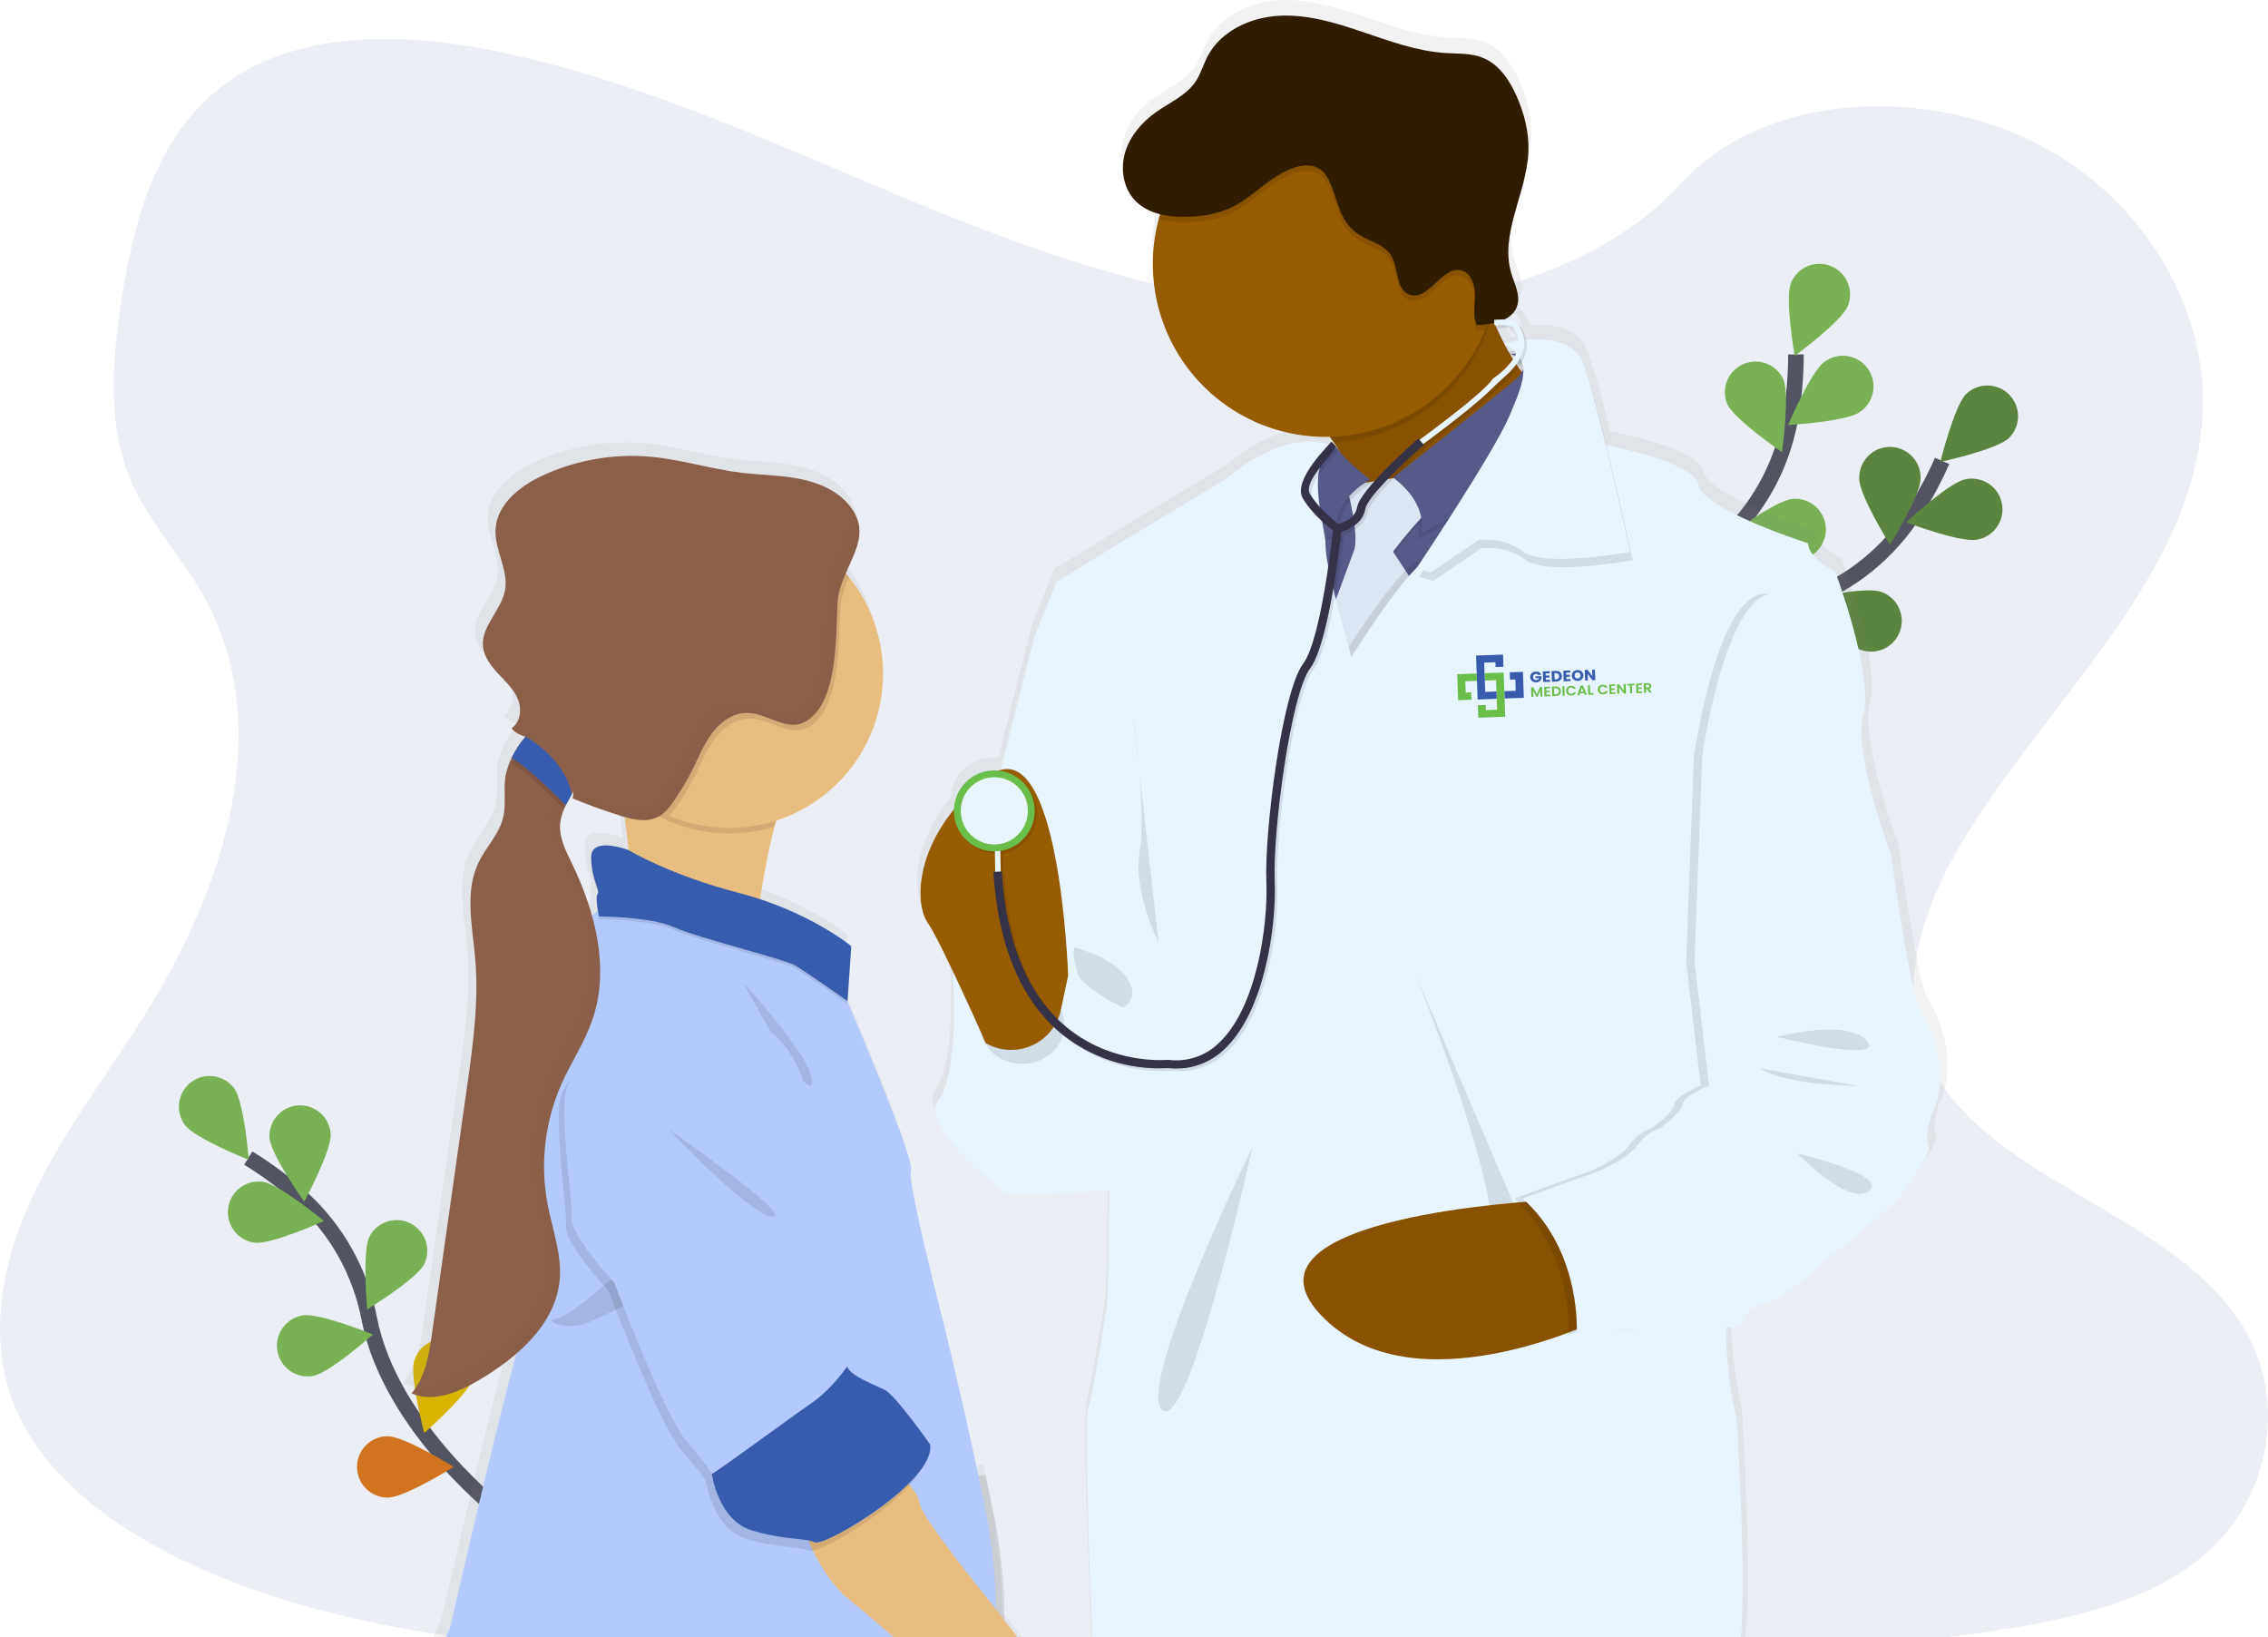 <svg width="291" height="210" viewBox="0 0 291 210" fill="none" xmlns="http://www.w3.org/2000/svg">
<g clip-path="url(#clip0_1424_1864)">
<path opacity="0.1" d="M169.077 39.457C150.421 38.761 132.639 32.299 115.685 25.229C98.731 18.16 81.926 10.326 63.708 6.58C51.994 4.168 38.598 3.828 29.161 10.567C20.079 17.05 17.145 28.242 15.567 38.626C14.38 46.44 13.691 54.663 16.936 61.979C19.194 67.056 23.203 71.326 25.976 76.19C35.621 93.115 28.802 113.987 18.348 130.526C13.445 138.288 7.757 145.674 3.974 153.928C0.191 162.182 -1.562 171.637 1.75 180.055C5.032 188.392 12.85 194.666 21.322 199.073C38.528 208.017 58.802 210.575 78.572 212.042C122.335 215.253 166.333 213.861 210.212 212.47C226.45 211.952 242.762 211.432 258.735 208.732C267.606 207.235 276.767 204.86 283.208 199.127C291.382 191.848 293.41 179.526 287.931 170.398C278.741 155.092 253.334 151.289 246.909 134.861C243.375 125.82 247.006 115.746 252.144 107.36C263.164 89.371 281.64 73.588 282.613 53.024C283.283 38.899 274.401 24.758 260.667 18.073C246.274 11.062 226.314 11.947 215.696 23.536C204.762 35.475 185.546 40.069 169.077 39.457Z" fill="#3B548E"/>
<path d="M64.904 194.537C64.904 194.537 50.169 183.381 47.385 169.19C46.256 163.23 43.228 157.796 38.755 153.705C36.615 151.781 34.304 150.057 31.851 148.554" stroke="#535461" stroke-width="2" stroke-miterlimit="10"/>
<path d="M30.048 139.614C31.339 141.363 31.923 148.776 31.923 148.776C31.923 148.776 25.019 146.053 23.725 144.306C23.103 143.467 22.84 142.414 22.994 141.38C23.148 140.347 23.705 139.416 24.543 138.794C25.382 138.172 26.433 137.908 27.465 138.062C28.497 138.216 29.426 138.774 30.048 139.614Z" fill="#79B154"/>
<path d="M42.431 145.431C42.565 147.601 39.036 154.143 39.036 154.143C39.036 154.143 34.715 148.095 34.578 145.924C34.526 144.89 34.883 143.876 35.573 143.103C36.262 142.33 37.227 141.86 38.26 141.795C39.292 141.73 40.309 142.076 41.089 142.756C41.87 143.436 42.351 144.397 42.428 145.431H42.431Z" fill="#79B154"/>
<path d="M54.434 162.152C53.459 164.094 47.112 167.958 47.112 167.958C47.112 167.958 46.434 160.553 47.41 158.61C47.89 157.697 48.709 157.008 49.69 156.693C50.672 156.379 51.738 156.462 52.659 156.926C53.579 157.391 54.281 158.198 54.613 159.176C54.946 160.153 54.881 161.222 54.434 162.152Z" fill="#79B154"/>
<path d="M60.675 176.845C60.039 178.924 54.437 183.805 54.437 183.805C54.437 183.805 52.516 176.622 53.151 174.54C53.456 173.541 54.145 172.704 55.067 172.214C55.988 171.723 57.066 171.62 58.063 171.925C59.061 172.231 59.897 172.921 60.386 173.843C60.876 174.766 60.98 175.846 60.675 176.845Z" fill="#D7B400"/>
<path d="M32.649 159.402C34.792 159.691 41.568 156.627 41.568 156.627C41.568 156.627 35.85 151.884 33.696 151.594C32.663 151.455 31.616 151.733 30.787 152.366C29.957 153 29.413 153.938 29.274 154.973C29.135 156.009 29.413 157.057 30.046 157.887C30.679 158.718 31.615 159.263 32.649 159.402Z" fill="#79B154"/>
<path d="M40.164 176.496C42.308 176.128 47.846 171.178 47.846 171.178C47.846 171.178 40.971 168.366 38.83 168.734C38.318 168.818 37.827 169.003 37.386 169.278C36.945 169.553 36.563 169.913 36.262 170.336C35.961 170.76 35.746 171.239 35.631 171.747C35.516 172.254 35.502 172.779 35.591 173.291C35.679 173.804 35.868 174.294 36.147 174.733C36.425 175.172 36.788 175.551 37.213 175.849C37.639 176.147 38.12 176.358 38.627 176.469C39.134 176.58 39.659 176.589 40.17 176.496H40.164Z" fill="#79B154"/>
<path d="M49.742 192.109C51.915 192.109 58.212 188.167 58.212 188.167C58.212 188.167 51.913 184.231 49.74 184.231C48.697 184.231 47.696 184.646 46.959 185.385C46.221 186.124 45.807 187.125 45.807 188.17C45.807 189.215 46.221 190.217 46.959 190.955C47.696 191.694 48.697 192.109 49.74 192.109H49.742Z" fill="#D0741F"/>
<path d="M208.057 98.044C208.057 98.044 217.139 81.932 230.83 77.29C236.579 75.378 241.554 71.651 245.009 66.668C246.629 64.285 248.027 61.759 249.186 59.12" stroke="#535461" stroke-width="2" stroke-miterlimit="10"/>
<path d="M257.78 56.169C256.221 57.682 248.963 59.249 248.963 59.249C248.963 59.249 250.745 52.031 252.304 50.515C253.057 49.809 254.056 49.428 255.087 49.453C256.117 49.478 257.097 49.907 257.815 50.648C258.533 51.389 258.932 52.383 258.925 53.415C258.919 54.448 258.507 55.437 257.78 56.169Z" fill="#79B154"/>
<path d="M253.675 69.216C251.532 69.64 244.601 67.006 244.601 67.006C244.601 67.006 250.013 61.908 252.143 61.492C252.654 61.378 253.183 61.368 253.698 61.462C254.214 61.556 254.705 61.752 255.144 62.038C255.583 62.325 255.96 62.697 256.253 63.131C256.547 63.566 256.75 64.055 256.852 64.57C256.955 65.084 256.953 65.614 256.848 66.128C256.743 66.642 256.536 67.129 256.24 67.562C255.944 67.995 255.565 68.365 255.124 68.649C254.684 68.933 254.191 69.126 253.675 69.216Z" fill="#79B154"/>
<path d="M238.736 83.351C236.684 82.64 232.02 76.855 232.02 76.855C232.02 76.855 239.253 75.197 241.311 75.908C241.806 76.073 242.262 76.333 242.655 76.676C243.048 77.018 243.369 77.436 243.6 77.903C243.83 78.371 243.966 78.88 243.998 79.401C244.031 79.921 243.96 80.443 243.789 80.936C243.619 81.429 243.352 81.883 243.005 82.272C242.658 82.661 242.237 82.977 241.767 83.201C241.297 83.426 240.787 83.555 240.267 83.581C239.746 83.606 239.226 83.528 238.736 83.351Z" fill="#79B154"/>
<path d="M225.007 91.497C222.864 91.143 217.302 86.219 217.302 86.219C217.302 86.219 224.158 83.359 226.299 83.713C227.329 83.883 228.25 84.456 228.859 85.305C229.467 86.155 229.714 87.212 229.545 88.244C229.375 89.276 228.803 90.198 227.955 90.808C227.106 91.417 226.051 91.664 225.021 91.495L225.007 91.497Z" fill="#6C63FF"/>
<path d="M238.549 61.363C238.546 63.539 242.487 69.852 242.487 69.852C242.487 69.852 246.423 63.547 246.423 61.374C246.437 60.848 246.345 60.325 246.154 59.835C245.962 59.346 245.675 58.899 245.309 58.522C244.942 58.146 244.504 57.846 244.02 57.642C243.536 57.438 243.016 57.332 242.491 57.332C241.966 57.332 241.446 57.438 240.963 57.642C240.479 57.846 240.041 58.146 239.674 58.522C239.308 58.899 239.02 59.346 238.829 59.835C238.637 60.325 238.546 60.848 238.56 61.374L238.549 61.363Z" fill="#79B154"/>
<path d="M222.626 71.092C223.274 73.169 228.912 78.012 228.912 78.012C228.912 78.012 230.787 70.816 230.133 68.739C229.794 67.777 229.096 66.984 228.185 66.527C227.274 66.071 226.221 65.986 225.249 66.291C224.276 66.596 223.46 67.267 222.972 68.162C222.484 69.058 222.362 70.108 222.631 71.092H222.626Z" fill="#6C63FF"/>
<path d="M208.461 82.675C208.75 84.822 213.487 90.555 213.487 90.555C213.487 90.555 216.544 83.781 216.255 81.626C216.197 81.104 216.036 80.599 215.781 80.14C215.526 79.681 215.181 79.278 214.768 78.955C214.355 78.631 213.882 78.394 213.376 78.256C212.87 78.118 212.341 78.084 211.821 78.153C211.302 78.223 210.801 78.397 210.349 78.663C209.897 78.93 209.503 79.284 209.19 79.705C208.877 80.127 208.651 80.606 208.526 81.117C208.401 81.626 208.379 82.156 208.461 82.675Z" fill="#6C63FF"/>
<path opacity="0.25" d="M257.78 56.169C256.221 57.682 248.963 59.249 248.963 59.249C248.963 59.249 250.745 52.031 252.304 50.515C253.057 49.809 254.056 49.428 255.087 49.453C256.117 49.478 257.097 49.907 257.815 50.648C258.533 51.389 258.932 52.383 258.925 53.415C258.919 54.448 258.507 55.437 257.78 56.169Z" fill="black"/>
<path opacity="0.25" d="M253.676 69.216C251.533 69.64 244.602 67.006 244.602 67.006C244.602 67.006 250.014 61.908 252.144 61.492C252.655 61.378 253.184 61.368 253.699 61.462C254.215 61.556 254.706 61.752 255.145 62.038C255.584 62.325 255.961 62.697 256.254 63.131C256.548 63.566 256.751 64.055 256.853 64.57C256.956 65.084 256.954 65.614 256.849 66.128C256.744 66.642 256.537 67.129 256.241 67.562C255.945 67.995 255.566 68.365 255.125 68.649C254.685 68.933 254.192 69.126 253.676 69.216Z" fill="black"/>
<path opacity="0.25" d="M238.736 83.351C236.684 82.64 232.02 76.855 232.02 76.855C232.02 76.855 239.253 75.197 241.311 75.908C241.806 76.073 242.262 76.333 242.655 76.676C243.048 77.018 243.369 77.436 243.6 77.903C243.83 78.371 243.966 78.88 243.998 79.401C244.031 79.921 243.96 80.443 243.789 80.936C243.619 81.429 243.352 81.883 243.005 82.272C242.658 82.661 242.237 82.977 241.767 83.201C241.297 83.426 240.787 83.555 240.267 83.581C239.746 83.606 239.226 83.528 238.736 83.351Z" fill="black"/>
<path opacity="0.25" d="M225.007 91.497C222.864 91.143 217.302 86.219 217.302 86.219C217.302 86.219 224.158 83.359 226.299 83.713C227.329 83.883 228.25 84.456 228.859 85.305C229.467 86.155 229.714 87.212 229.545 88.244C229.375 89.276 228.803 90.198 227.955 90.808C227.106 91.417 226.051 91.664 225.021 91.495L225.007 91.497Z" fill="black"/>
<path opacity="0.25" d="M238.549 61.363C238.546 63.539 242.487 69.852 242.487 69.852C242.487 69.852 246.423 63.547 246.423 61.374C246.437 60.848 246.345 60.325 246.154 59.835C245.962 59.346 245.675 58.899 245.309 58.522C244.942 58.146 244.504 57.846 244.02 57.642C243.536 57.438 243.016 57.332 242.491 57.332C241.966 57.332 241.446 57.438 240.963 57.642C240.479 57.846 240.041 58.146 239.674 58.522C239.308 58.899 239.02 59.346 238.829 59.835C238.637 60.325 238.546 60.848 238.56 61.374L238.549 61.363Z" fill="black"/>
<path opacity="0.25" d="M222.626 71.092C223.274 73.169 228.912 78.012 228.912 78.012C228.912 78.012 230.787 70.816 230.133 68.739C229.794 67.777 229.096 66.984 228.185 66.527C227.274 66.071 226.221 65.986 225.249 66.291C224.276 66.596 223.46 67.267 222.972 68.162C222.484 69.058 222.362 70.108 222.631 71.092H222.626Z" fill="black"/>
<path opacity="0.25" d="M208.461 82.675C208.75 84.822 213.487 90.555 213.487 90.555C213.487 90.555 216.544 83.781 216.255 81.626C216.197 81.104 216.036 80.599 215.781 80.14C215.526 79.681 215.181 79.278 214.768 78.955C214.355 78.631 213.882 78.394 213.376 78.256C212.87 78.118 212.341 78.084 211.821 78.153C211.302 78.223 210.801 78.397 210.349 78.663C209.897 78.93 209.503 79.284 209.19 79.705C208.877 80.127 208.651 80.606 208.526 81.117C208.401 81.626 208.379 82.156 208.461 82.675Z" fill="black"/>
<path d="M208.579 97.725C208.579 97.725 210.363 79.308 220.989 69.514C225.471 65.433 228.511 60.007 229.654 54.049C230.174 51.217 230.433 48.343 230.428 45.463" stroke="#535461" stroke-width="2" stroke-miterlimit="10"/>
<path d="M237.088 39.249C236.284 41.266 230.272 45.645 230.272 45.645C230.272 45.645 228.981 38.323 229.792 36.305C230.183 35.337 230.942 34.563 231.903 34.154C232.863 33.746 233.946 33.737 234.914 34.128C235.881 34.519 236.654 35.28 237.062 36.241C237.469 37.203 237.479 38.288 237.088 39.257V39.249Z" fill="#79B154"/>
<path d="M238.618 52.858C236.842 54.108 229.429 54.518 229.429 54.518C229.429 54.518 232.317 47.666 234.093 46.415C234.515 46.1 234.995 45.872 235.506 45.745C236.016 45.619 236.547 45.596 237.067 45.679C237.587 45.761 238.084 45.948 238.531 46.227C238.977 46.505 239.364 46.871 239.666 47.302C239.969 47.733 240.183 48.22 240.294 48.735C240.405 49.25 240.412 49.782 240.315 50.3C240.217 50.818 240.016 51.311 239.725 51.75C239.434 52.188 239.057 52.564 238.618 52.855V52.858Z" fill="#79B154"/>
<path d="M230.671 71.849C228.506 72.031 221.899 68.629 221.899 68.629C221.899 68.629 227.847 64.175 230.012 63.992C231.052 63.905 232.083 64.235 232.88 64.909C233.677 65.583 234.174 66.547 234.261 67.588C234.349 68.629 234.02 69.662 233.346 70.46C232.673 71.258 231.711 71.756 230.671 71.843V71.849Z" fill="#79B154"/>
<path d="M221.425 84.859C219.322 85.396 212.238 83.177 212.238 83.177C212.238 83.177 217.348 77.781 219.451 77.234C220.461 76.972 221.533 77.122 222.432 77.651C223.331 78.181 223.983 79.046 224.245 80.058C224.507 81.069 224.357 82.143 223.828 83.043C223.3 83.944 222.435 84.597 221.425 84.859Z" fill="#6C63FF"/>
<path d="M221.613 51.816C222.492 53.805 228.638 57.988 228.638 57.988C228.638 57.988 229.683 50.625 228.804 48.637C228.366 47.707 227.582 46.985 226.62 46.626C225.658 46.267 224.594 46.299 223.655 46.715C222.716 47.131 221.976 47.898 221.595 48.853C221.213 49.808 221.22 50.874 221.613 51.825V51.816Z" fill="#79B154"/>
<path d="M210.993 67.169C212.426 68.803 219.537 70.945 219.537 70.945C219.537 70.945 218.337 63.606 216.903 61.972C216.565 61.575 216.151 61.249 215.686 61.014C215.221 60.779 214.714 60.638 214.194 60.601C213.674 60.563 213.152 60.63 212.658 60.796C212.164 60.962 211.708 61.225 211.317 61.569C210.925 61.914 210.606 62.333 210.377 62.802C210.148 63.271 210.015 63.781 209.985 64.302C209.955 64.823 210.029 65.344 210.202 65.837C210.375 66.329 210.643 66.782 210.993 67.169Z" fill="#6C63FF"/>
<path d="M202.716 83.515C203.852 85.366 210.499 88.68 210.499 88.68C210.499 88.68 210.555 81.245 209.428 79.391C208.866 78.535 207.994 77.931 206.995 77.709C205.997 77.486 204.951 77.662 204.08 78.198C203.209 78.734 202.581 79.59 202.328 80.582C202.076 81.575 202.22 82.627 202.729 83.515H202.716Z" fill="#6C63FF"/>
<path d="M194.914 25.6C195.359 23.966 195.895 22.324 196.27 20.668C195.82 22.324 195.281 23.971 194.914 25.6Z" fill="url(#paint0_linear_1424_1864)"/>
<path d="M192.921 41.339C192.883 41.275 192.856 41.21 192.827 41.151C192.827 41.124 192.8 41.103 192.789 41.076C192.731 41.103 192.671 41.128 192.61 41.148C192.492 41.194 192.371 41.237 192.248 41.272C192.125 41.307 192.074 41.325 191.98 41.347C191.903 41.374 191.823 41.394 191.742 41.409L191.763 41.457C191.862 41.435 191.959 41.417 192.058 41.39L192.085 41.723C192.197 41.723 192.302 41.706 192.404 41.706C192.452 41.704 192.5 41.704 192.548 41.706C192.757 41.706 192.939 41.706 193.084 41.706C193.028 41.586 192.969 41.46 192.921 41.339ZM247.309 128.039C246.05 126.34 243.537 108.111 243.537 108.111C243.537 108.111 238.594 95.149 239.941 89.976C241.289 84.803 236.26 71.567 236.26 71.567C236.26 71.567 232.938 70.121 232.758 67.974C232.758 67.974 219.193 63.681 218.558 60.462C218.044 57.821 209.631 55.927 206.609 55.329C205.687 51.605 204.76 48.13 204.077 46.233C203.892 45.643 203.718 45.133 203.557 44.73C202.403 41.779 198.834 41.511 196.246 41.747C196.134 41.244 195.925 40.767 195.632 40.343C195.589 40.198 195.505 40.068 195.388 39.971C195.333 39.923 195.274 39.88 195.211 39.842C195.165 39.755 195.103 39.677 195.029 39.611C194.956 39.545 194.875 39.487 194.788 39.439C194.726 39.406 194.661 39.376 194.595 39.351C194.44 39.291 194.279 39.247 194.116 39.219C193.925 39.18 193.731 39.155 193.537 39.144C194.01 38.937 194.431 38.628 194.772 38.24C195.004 37.967 195.176 37.649 195.278 37.306C195.363 37.021 195.401 36.724 195.391 36.426C195.321 36.549 195.241 36.665 195.15 36.772C195.262 35.584 194.635 34.376 194.276 33.193C193.841 31.652 193.761 30.033 194.041 28.457C194.4 26.08 195.289 23.676 195.892 21.256C195.894 21.242 195.894 21.229 195.892 21.215C196.208 20.014 196.404 18.783 196.476 17.542C196.581 15.039 195.94 12.541 194.911 10.26C193.998 8.24 192.65 6.252 190.587 5.431C189.055 4.811 187.337 4.91 185.687 4.808C181.984 4.577 178.453 3.273 174.932 2.087C171.412 0.902 167.789 -0.177 164.084 0.03C160.379 0.236 156.566 2.026 154.876 5.31C154.34 6.335 154.032 7.475 153.391 8.438C152.191 10.255 150.042 11.165 148.25 12.418C146.457 13.671 144.879 15.449 144.231 17.572C143.877 18.715 143.827 19.931 144.086 21.1C144.145 21.364 144.22 21.624 144.311 21.878C144.566 22.587 144.962 23.236 145.477 23.786C145.865 24.192 146.311 24.538 146.8 24.814C147.415 25.155 148.073 25.411 148.756 25.576C148.732 25.656 148.708 25.742 148.681 25.825C148.638 25.962 148.601 26.093 148.561 26.241C148.472 26.571 148.389 26.906 148.319 27.244C148.317 27.268 148.317 27.293 148.319 27.317C147.99 28.843 147.825 30.4 147.826 31.961C147.826 32.7 147.864 33.438 147.939 34.172C149.011 45.06 157.986 53.649 169.076 54.207C169.456 54.226 169.839 54.237 170.228 54.237C170.404 54.237 170.579 54.237 170.763 54.237C170.938 54.467 171.109 54.703 171.272 54.934C171.436 55.165 171.586 55.401 171.728 55.632L171.339 55.229L170.951 54.873C170.846 55.017 170.728 55.153 170.6 55.278C170.347 55.188 170.088 55.115 169.826 55.058C168.714 54.811 167.021 54.72 164.791 55.393C162.742 56.008 160.237 57.271 157.306 59.673L143.023 68.259L135.296 72.965L132.512 79.78C132.512 79.78 130.419 87.878 128.091 97.156C128 97.183 127.912 97.21 127.823 97.242C127.635 97.22 127.445 97.21 127.255 97.21C125.904 97.206 124.605 97.728 123.63 98.664C122.655 99.6 122.079 100.878 122.025 102.23C117.396 107.864 117.133 113.499 118.221 116.085C118.319 116.328 118.443 116.559 118.591 116.775C119.303 117.805 120.635 120.462 121.985 123.292C121.95 123.526 121.929 123.722 121.918 123.869C121.916 123.917 121.916 123.966 121.918 124.014C121.918 124.014 122.722 136.171 120.043 139.657C119.456 140.416 119.544 141.414 120.043 142.519C121.838 146.496 128.935 151.806 128.935 151.806C128.935 151.806 137.447 151.76 142.189 151.242C142.176 151.72 142.165 152.195 142.155 152.659C142.047 157.349 142.047 161.28 142.047 161.28L141.871 166.198C141.871 166.198 140.263 176.563 139.459 179.42C138.953 181.213 139.537 197.808 140.046 210.008H223.911C224.897 202.79 223.507 180.861 223.507 180.861C223.507 180.861 222.186 175.192 222.138 170.25C222.135 170.244 222.134 170.238 222.134 170.232C222.134 170.226 222.135 170.22 222.138 170.215C222.138 169.783 222.138 169.361 222.154 168.948L222.762 168.927L223.855 168.889H223.954C223.954 168.889 223.981 168.787 224.043 168.621C224.187 168.206 224.385 167.812 224.63 167.448C225.096 166.759 225.824 166.083 226.92 166.037C227.526 166.013 228.463 165.522 229.522 164.797C229.529 164.799 229.536 164.799 229.543 164.797C232.391 162.868 236.156 159.308 237.069 158.723C238.326 157.918 244.343 152.552 244.343 152.552C244.343 152.552 245.241 151.414 246.197 150.043L246.232 149.995C247.422 148.277 248.686 146.225 248.376 145.578C247.84 144.419 248.735 141.647 248.735 141.647C251.529 136.525 248.568 129.737 247.309 128.039ZM195.501 45.511C195.527 45.591 195.543 45.674 195.549 45.758C195.482 45.669 195.415 45.575 195.348 45.49L195.284 45.404L195.238 45.339L195.34 45.2C195.34 45.2 195.34 45.2 195.34 45.219C195.411 45.306 195.465 45.405 195.501 45.511ZM194.601 43.134C194.309 43.193 194.078 43.247 193.928 43.287C193.738 42.949 193.556 42.611 193.392 42.267C193.822 42.517 194.226 42.807 194.601 43.134ZM194.097 43.558C194.096 43.553 194.096 43.547 194.097 43.542L194.118 43.558C194.228 43.63 194.335 43.7 194.435 43.773C194.523 43.837 194.603 43.899 194.684 43.963C194.63 44.057 194.571 44.154 194.512 44.231C194.418 44.084 194.33 43.941 194.244 43.794C194.191 43.735 194.142 43.654 194.097 43.558ZM192.489 40.247C193.007 40.196 193.528 40.196 194.046 40.247C194.118 40.247 194.183 40.26 194.247 40.271C194.392 40.294 194.535 40.33 194.673 40.381C194.99 40.825 195.185 41.344 195.238 41.886L195.094 41.908L194.952 41.934C194.684 41.98 194.416 42.026 194.207 42.069L193.939 42.125C193.583 42.203 193.376 42.262 193.368 42.265C193.333 42.192 193.299 42.125 193.261 42.055C193.202 41.94 193.14 41.822 193.087 41.706C193.033 41.591 192.964 41.46 192.907 41.339C192.87 41.275 192.843 41.21 192.814 41.151C192.814 41.124 192.787 41.103 192.776 41.076C192.76 41.047 192.747 41.018 192.736 40.987C192.572 40.655 192.422 40.322 192.278 39.995C192.262 39.962 192.248 39.928 192.235 39.895L192.438 39.882V39.952L192.489 40.247ZM128.565 206.692C128.544 202.697 128.255 198.374 127.451 194.317C127.108 192.592 126.754 190.867 126.395 189.171C126.304 188.747 126.216 188.328 126.127 187.91L125.302 188.02H125.227C122.977 177.392 120.624 168.028 120.624 168.028C120.624 168.028 115.952 150.161 116.493 148.736C116.562 148.551 116.474 148.052 116.276 147.32C115.145 143.257 110.424 132.063 108.774 128.237C108.774 128.221 108.761 128.202 108.755 128.189C108.487 127.548 108.294 127.116 108.235 126.99L108.624 121.28L108.645 120.936L108.696 120.207L108.675 120.188L108.696 119.85C108.696 119.85 104.618 116.501 97.711 114.084C97.443 113.987 97.159 113.893 96.878 113.802C97.224 111.492 97.682 108.884 98.279 106.343C98.336 106.088 98.397 105.841 98.462 105.592C98.518 105.342 98.582 105.101 98.646 104.856C98.748 104.459 98.858 104.068 98.971 103.681C99.343 103.563 99.71 103.432 100.072 103.292L100.211 103.239C104.667 101.502 108.344 98.208 110.56 93.965C112.777 89.723 113.383 84.82 112.268 80.164C111.631 77.523 110.456 75.043 108.817 72.879C108.694 72.713 108.562 72.546 108.431 72.383C108.3 72.219 108.142 72.037 107.994 71.87C108.769 70.107 109.682 68.43 109.757 66.716C109.771 66.499 109.771 66.281 109.757 66.064V66.037C109.658 64.934 109.17 63.818 108.034 62.646C106.376 60.926 104.016 60.054 101.655 59.635C99.295 59.217 96.889 59.206 94.515 58.924C90.579 58.452 86.745 57.236 82.809 56.863C77.962 56.414 73.081 57.246 68.655 59.278C65.727 60.62 62.761 62.965 62.584 66.182C62.439 68.841 64.288 71.39 63.822 74.017C63.358 76.598 60.733 78.629 60.963 81.24C61.051 82.259 61.574 83.171 62.227 83.984C62.453 84.253 62.691 84.521 62.938 84.789C63.891 85.801 64.942 86.772 65.475 88.047C65.496 88.1 65.518 88.154 65.536 88.208C65.989 89.466 65.786 91.057 64.666 91.779C64.672 91.784 64.677 91.79 64.679 91.798C64.695 91.819 64.711 91.835 64.725 91.857C64.726 91.852 64.726 91.848 64.725 91.843C65.122 92.315 65.657 92.649 66.254 92.799L66.482 92.868C66.297 93.07 66.123 93.279 65.946 93.499L65.831 93.652C65.536 94.049 65.267 94.466 65.027 94.899C64.891 95.141 64.759 95.382 64.65 95.624C64.282 96.36 64.016 97.142 63.859 97.95C63.572 99.726 63.977 101.578 63.543 103.316C63.007 105.463 61.311 107.11 60.355 109.104C58.544 112.86 59.57 117.269 59.934 121.417C60.43 127.051 59.626 132.71 58.825 138.307C58.4 141.283 57.975 144.263 57.55 147.244C56.478 154.729 55.406 162.213 54.334 169.697C53.943 172.439 53.48 175.331 51.655 177.448H51.674C51.674 177.448 51.674 177.464 51.655 177.47C52.203 177.71 52.785 177.86 53.381 177.915C55.763 178.154 58.286 177 60.43 175.739C62.127 174.757 63.735 173.627 65.234 172.361C65.014 173.166 64.778 174.043 64.526 174.988C64.527 174.997 64.527 175.006 64.526 175.015C61.502 186.552 56.636 207.703 56.636 207.703C56.636 207.703 56.194 208.624 55.62 209.995H131.175C130.291 208.921 129.468 207.894 128.825 207.065L128.565 206.692ZM72.623 100.011C72.642 99.978 72.655 99.949 72.674 99.919C72.674 100.005 72.674 100.089 72.674 100.169C72.674 100.25 72.674 100.322 72.674 100.397C72.674 100.472 72.674 100.464 72.674 100.502C72.674 100.539 72.674 100.502 72.674 100.502C72.674 100.612 72.65 100.722 72.631 100.832C72.631 100.832 72.631 100.845 72.631 100.856L72.899 100.955L73.21 101.084C75.046 101.81 76.905 102.468 78.788 103.056C78.981 103.118 79.176 103.177 79.372 103.233L79.412 103.566C79.46 103.907 79.506 104.253 79.549 104.599C79.549 104.599 79.549 104.615 79.549 104.626C79.669 105.584 79.787 106.539 79.892 107.473C79.892 107.473 74.973 105.594 75.034 108.446C75.031 108.497 75.031 108.548 75.034 108.599C75.029 108.667 75.029 108.735 75.034 108.803C75.08 111.025 75.774 112.342 75.913 113.019C75.905 113.047 75.89 113.072 75.87 113.094C75.751 113.353 75.71 113.641 75.752 113.923C75.748 114.403 75.785 114.882 75.865 115.356C75.72 115.444 75.578 115.533 75.436 115.624C75.329 115.691 75.227 115.766 75.123 115.841C74.465 113.558 73.606 111.338 72.553 109.208C71.817 107.69 70.989 106.107 70.997 104.441C70.997 104.333 70.997 104.223 71.01 104.113C71.04 103.63 71.132 103.153 71.283 102.694C71.345 102.519 71.412 102.348 71.487 102.179C71.662 101.777 71.858 101.385 72.074 101.003C72.213 100.751 72.36 100.502 72.502 100.25C72.548 100.174 72.591 100.097 72.634 100.021L72.623 100.011ZM192.921 41.339C192.883 41.275 192.856 41.21 192.827 41.151C192.827 41.124 192.8 41.103 192.789 41.076C192.731 41.103 192.671 41.128 192.61 41.148C192.492 41.194 192.371 41.237 192.248 41.272C192.125 41.307 192.074 41.325 191.98 41.347L191.742 41.409L191.763 41.457C191.862 41.435 191.959 41.417 192.058 41.39L192.085 41.723C192.197 41.723 192.302 41.706 192.404 41.706H192.548C192.757 41.706 192.939 41.706 193.084 41.706C193.028 41.586 192.969 41.46 192.921 41.339Z" fill="url(#paint1_linear_1424_1864)"/>
<path d="M134.38 80.749L132.772 81.46C132.772 81.46 122.294 122.227 122.294 125.522C122.294 128.817 144.513 147.151 144.513 147.151L147.98 123.716C147.98 123.716 143.002 69.976 134.38 80.749Z" fill="#E8F5FF"/>
<path d="M183.118 67.781L173.834 62.93C173.314 60.71 172.392 58.605 171.112 56.718C169.754 54.755 167.948 52.825 165.697 51.819C160.009 49.265 189.757 35.857 189.757 35.857C190.226 37.468 190.777 39.053 191.41 40.606C192.943 44.395 195.485 49.294 198.762 50.69C204.332 53.064 183.118 67.781 183.118 67.781Z" fill="#885200"/>
<path opacity="0.1" d="M191.41 40.606C190.139 45.083 187.496 49.047 183.854 51.938C180.212 54.829 175.755 56.501 171.112 56.718C169.754 54.755 167.948 52.825 165.697 51.819C160.009 49.265 189.757 35.857 189.757 35.857C190.226 37.468 190.777 39.053 191.41 40.606Z" fill="black"/>
<path d="M192.246 33.837C192.247 38.227 190.948 42.52 188.513 46.171C186.078 49.822 182.616 52.668 178.566 54.349C174.516 56.03 170.059 56.47 165.758 55.614C161.458 54.758 157.508 52.644 154.408 49.539C151.308 46.435 149.196 42.479 148.341 38.173C147.486 33.867 147.925 29.403 149.603 25.347C151.28 21.291 154.122 17.824 157.767 15.385C161.413 12.946 165.699 11.644 170.083 11.645C172.997 11.631 175.885 12.196 178.58 13.306C181.274 14.417 183.723 16.051 185.784 18.114C187.844 20.178 189.476 22.63 190.585 25.328C191.695 28.027 192.259 30.919 192.246 33.837Z" fill="#975B00"/>
<path d="M195.445 64.932L189.401 79.056L184.069 88.43H167.002L162.024 75.613L164.042 62.321H177.076L185.492 61.846L188.335 60.896L190.167 61.937L195.445 64.932Z" fill="#575A89"/>
<path opacity="0.1" d="M193.363 46.104C193.363 46.104 197.133 46.909 193.757 49.681C190.381 52.452 178.734 61.266 178.734 61.266C178.734 61.266 182.826 64.915 181.979 69.19L195.533 61.623L197.944 49.517C197.944 49.517 198.215 45.879 193.363 46.104Z" fill="black"/>
<path opacity="0.1" d="M181.4 61.266L172.778 62.691C172.778 62.691 174.557 69.278 173.668 71.148C173.641 71.207 173.619 71.267 173.601 71.328L170.083 80.85L172.719 88.328L181.845 75.865L178.734 71.148C178.734 71.148 182.022 66.786 183.978 65.272C185.933 63.759 181.4 61.266 181.4 61.266Z" fill="black"/>
<path d="M181.4 60.899L172.778 62.321C172.778 62.321 174.557 68.908 173.668 70.778C173.641 70.836 173.619 70.896 173.601 70.958L170.083 80.48L172.719 87.958L181.845 75.487L178.734 70.77C178.734 70.77 182.022 66.407 183.978 64.894C185.933 63.381 181.4 60.899 181.4 60.899Z" fill="#DCE6F2"/>
<path d="M193.725 45.393C193.725 45.393 197.494 46.198 194.116 48.97C190.737 51.741 178.734 61.266 178.734 61.266C178.734 61.266 183.179 64.204 182.335 68.476L195.89 60.912L198.301 48.806C198.301 48.806 198.569 45.168 193.725 45.393Z" fill="#575A89"/>
<path opacity="0.1" d="M171.704 57.558C171.704 57.558 172.526 59.099 176.157 61.876C176.157 61.876 170.112 65.095 172.425 69.622L163.179 67.207L161.756 62.756L171.704 57.558Z" fill="black"/>
<path d="M171.348 57.204C171.348 57.204 172.17 58.744 175.801 61.521C175.801 61.521 169.756 64.725 172.068 69.265L162.825 66.85L161.402 62.401L171.348 57.204Z" fill="#575A89"/>
<path opacity="0.1" d="M195.445 64.932L189.401 79.055L184.08 88.43H167.002L162.024 75.613L164.039 62.321H167.664C167.605 65.423 168.736 69.066 168.664 70.421C168.54 72.648 171.98 84.663 171.98 84.663C171.98 84.663 179.18 73.002 182.022 71.964C183.809 71.312 187.595 65.887 190.164 61.937L195.445 64.932Z" fill="black"/>
<path d="M219.255 139.257L218.642 140.03C218.642 140.03 223.087 162.372 221.857 167.446C221.648 168.36 221.528 169.293 221.501 170.231V170.271C221.284 175.433 222.84 182.133 222.84 182.133C222.84 182.133 224.083 201.881 223.376 210.003H140.154C139.666 197.993 139.141 182.434 139.618 180.708C140.421 177.862 142.029 167.534 142.029 167.534L142.206 162.64C142.206 162.64 142.206 157.91 142.351 152.64C142.412 150.271 142.503 147.784 142.635 145.578C142.803 142.804 143.039 140.467 143.363 139.318C143.563 138.448 143.678 137.56 143.706 136.668C143.706 136.584 143.706 136.499 143.722 136.413C143.722 136.144 143.749 135.855 143.76 135.557C143.76 135.474 143.76 135.39 143.76 135.288C143.811 133.561 143.792 131.511 143.736 129.386C143.736 129.27 143.736 129.152 143.736 129.034C143.69 127.44 143.623 125.814 143.548 124.269C143.315 119.439 143.012 115.356 143.012 115.356L132.791 81.441L135.545 74.647L143.189 69.957L157.322 61.411C164.216 55.736 168.754 56.418 170.485 57.041C170.653 57.098 170.818 57.165 170.978 57.242C171.032 57.269 171.075 57.29 171.115 57.314C171.17 57.34 171.223 57.371 171.273 57.405C170.799 57.634 170.387 57.973 170.073 58.395C169.718 58.876 169.466 59.424 169.33 60.005C169.24 60.366 169.176 60.733 169.14 61.103C169.105 61.492 169.092 61.894 169.092 62.299C169.111 63.188 169.187 64.074 169.32 64.953C169.32 64.969 169.32 64.991 169.32 65.012C169.408 65.64 169.518 66.254 169.625 66.831C169.624 66.841 169.624 66.851 169.625 66.861C169.748 67.534 169.872 68.157 169.955 68.693C169.971 68.79 169.984 68.879 169.998 68.962C170.057 69.316 170.084 69.675 170.081 70.035C170.111 70.903 170.227 71.766 170.429 72.611C170.499 72.965 170.579 73.343 170.667 73.738C170.788 74.274 170.919 74.859 171.061 75.455C171.139 75.782 171.222 76.12 171.308 76.456C171.34 76.59 171.375 76.724 171.407 76.861L171.46 77.073C172.031 79.345 172.65 81.607 173.03 82.976C173.256 83.781 173.398 84.277 173.398 84.277C173.398 84.277 177.432 77.743 180.653 74.025C180.701 73.971 180.744 73.92 180.79 73.872C181.108 73.504 181.422 73.169 181.722 72.874C182.378 72.219 182.968 71.752 183.442 71.58C183.543 71.543 183.641 71.497 183.734 71.444C185.052 70.695 187.18 67.977 189.17 65.13C189.366 64.862 189.556 64.569 189.749 64.293C190.191 63.654 190.62 63.013 191.024 62.399C191.335 61.929 191.632 61.473 191.914 61.038C193.253 58.951 194.196 57.395 194.196 57.395L196.056 57.312L196.38 57.295H196.597L205.039 56.904C205.039 56.904 205.404 56.965 206.004 57.086C206.036 57.086 206.068 57.086 206.103 57.108C209.098 57.703 217.42 59.59 217.929 62.206C218.551 65.409 231.974 69.683 231.974 69.683C232.151 71.83 235.438 73.244 235.438 73.244C235.438 73.244 240.416 86.418 239.084 91.58C237.769 96.678 242.508 109.289 242.634 109.643L241.726 110.792L219.255 139.257Z" fill="#E8F5FF"/>
<path d="M186.969 86.483L187.089 89.816L188.807 89.754L188.773 88.812L188.062 88.837L188.009 87.39L189.505 87.336L189.471 86.393L186.969 86.483Z" fill="#6ABF4B"/>
<path d="M195.4 86.18L193.713 86.24L193.747 87.183L194.426 87.159L194.478 88.606L193.015 88.659L193.049 89.601L195.52 89.512L195.4 86.18Z" fill="#385CAD"/>
<path d="M192.929 86.269L190.479 86.357L190.513 87.299L191.955 87.248L192.007 88.695L192.041 89.639L192.091 91.036L190.649 91.088L190.625 90.423L189.617 90.46L189.675 92.062L193.133 91.937L193.049 89.601L193.015 88.659L192.929 86.269Z" fill="#6ABF4B"/>
<path d="M190.565 88.747L190.512 87.299L190.479 86.357L190.43 84.999L191.872 84.947L191.894 85.566L192.902 85.53L192.846 83.968L189.388 84.092L189.471 86.393L189.505 87.336L189.591 89.727L192.041 89.639L192.007 88.695L190.565 88.747Z" fill="#385CAD"/>
<path d="M197.747 86.565L197.355 86.579C197.298 86.49 197.196 86.445 197.064 86.45C196.836 86.458 196.69 86.615 196.698 86.851C196.707 87.104 196.866 87.245 197.121 87.236C197.297 87.23 197.416 87.138 197.465 86.983L197.016 86.999L197.007 86.755L197.778 86.727L197.789 87.035C197.723 87.273 197.489 87.516 197.105 87.53C196.67 87.545 196.352 87.271 196.337 86.864C196.323 86.457 196.617 86.16 197.053 86.144C197.402 86.13 197.66 86.289 197.747 86.565Z" fill="#385CAD"/>
<path d="M198.855 86.36L198.319 86.38L198.329 86.655L198.803 86.638L198.813 86.894L198.338 86.911L198.349 87.209L198.885 87.19L198.895 87.455L198.003 87.487L197.954 86.127L198.846 86.095L198.855 86.36Z" fill="#385CAD"/>
<path d="M200.408 86.72C200.422 87.122 200.134 87.411 199.67 87.427L199.125 87.447L199.076 86.087L199.621 86.067C200.085 86.05 200.393 86.315 200.408 86.72ZM199.636 87.141C199.904 87.131 200.056 86.982 200.047 86.733C200.038 86.482 199.875 86.341 199.608 86.351L199.44 86.357L199.469 87.147L199.636 87.141Z" fill="#385CAD"/>
<path d="M201.483 86.266L200.947 86.285L200.957 86.56L201.431 86.543L201.441 86.799L200.966 86.816L200.976 87.114L201.513 87.095L201.523 87.361L200.631 87.393L200.582 86.032L201.474 86L201.483 86.266Z" fill="#385CAD"/>
<path d="M202.442 87.341C202.03 87.356 201.683 87.079 201.669 86.67C201.654 86.261 201.979 85.962 202.392 85.948C202.806 85.933 203.146 86.208 203.161 86.616C203.177 87.025 202.855 87.326 202.442 87.341ZM202.431 87.038C202.663 87.03 202.809 86.868 202.8 86.629C202.791 86.386 202.634 86.24 202.403 86.248C202.166 86.256 202.023 86.415 202.032 86.657C202.04 86.895 202.195 87.047 202.431 87.038Z" fill="#385CAD"/>
<path d="M204.636 85.886L204.685 87.247L204.331 87.26L203.709 86.442L203.739 87.281L203.385 87.294L203.336 85.933L203.69 85.92L204.313 86.743L204.282 85.899L204.636 85.886Z" fill="#385CAD"/>
<path d="M196.446 88.176L196.743 88.165L197.19 89.056L197.572 88.135L197.866 88.124L197.91 89.342L197.648 89.352L197.62 88.559L197.299 89.364L197.101 89.371L196.723 88.592L196.751 89.384L196.489 89.394L196.445 88.176L196.446 88.176Z" fill="#6ABF4B"/>
<path d="M198.888 88.285L198.393 88.303L198.404 88.609L198.843 88.593L198.85 88.787L198.411 88.802L198.423 89.126L198.917 89.108L198.925 89.307L198.168 89.334L198.124 88.114L198.881 88.087L198.888 88.285Z" fill="#6ABF4B"/>
<path d="M200.282 88.649C200.295 89.017 200.033 89.266 199.617 89.281L199.162 89.297L199.118 88.079L199.573 88.063C199.989 88.048 200.269 88.279 200.282 88.649ZM199.599 89.075C199.874 89.065 200.023 88.912 200.014 88.66C200.005 88.407 199.845 88.26 199.57 88.27L199.385 88.277L199.414 89.081L199.599 89.075Z" fill="#6ABF4B"/>
<path d="M200.454 88.031L200.716 88.022L200.76 89.24L200.498 89.249L200.454 88.031Z" fill="#6ABF4B"/>
<path d="M201.569 87.976C201.859 87.965 202.099 88.102 202.196 88.348L201.895 88.359C201.83 88.244 201.716 88.191 201.575 88.196C201.347 88.204 201.191 88.365 201.199 88.612C201.208 88.859 201.377 89.01 201.604 89.002C201.744 88.997 201.854 88.936 201.912 88.815L202.212 88.804C202.134 89.058 201.904 89.209 201.614 89.22C201.239 89.233 200.944 88.987 200.931 88.622C200.919 88.257 201.195 87.989 201.569 87.976Z" fill="#6ABF4B"/>
<path d="M203.241 88.918L202.722 88.937L202.644 89.172L202.369 89.182L202.794 87.945L203.098 87.934L203.611 89.137L203.335 89.147L203.241 88.918ZM202.956 88.222L202.786 88.739L203.163 88.725L202.956 88.222Z" fill="#6ABF4B"/>
<path d="M204.003 87.903L204.04 88.928L204.469 88.912L204.476 89.106L203.786 89.131L203.742 87.913L204.003 87.903Z" fill="#6ABF4B"/>
<path d="M205.64 87.829C205.929 87.819 206.17 87.955 206.266 88.201L205.966 88.212C205.9 88.098 205.786 88.044 205.646 88.049C205.418 88.057 205.262 88.219 205.271 88.466C205.28 88.712 205.447 88.864 205.675 88.856C205.815 88.851 205.926 88.789 205.982 88.668L206.282 88.657C206.204 88.912 205.974 89.063 205.684 89.073C205.31 89.087 205.014 88.84 205.001 88.476C204.988 88.111 205.264 87.843 205.64 87.829Z" fill="#6ABF4B"/>
<path d="M207.238 87.984L206.744 88.002L206.755 88.308L207.193 88.292L207.2 88.486L206.762 88.501L206.773 88.825L207.268 88.807L207.275 89.006L206.519 89.033L206.475 87.813L207.231 87.786L207.238 87.984Z" fill="#6ABF4B"/>
<path d="M208.583 87.737L208.627 88.957L208.365 88.967L207.743 88.152L207.774 88.988L207.512 88.998L207.468 87.778L207.73 87.768L208.351 88.585L208.321 87.747L208.583 87.737Z" fill="#6ABF4B"/>
<path d="M208.771 87.732L209.726 87.697L209.733 87.894L209.386 87.907L209.423 88.928L209.161 88.937L209.124 87.916L208.778 87.929L208.771 87.732Z" fill="#6ABF4B"/>
<path d="M210.679 87.86L210.184 87.878L210.195 88.184L210.634 88.168L210.641 88.362L210.202 88.378L210.214 88.701L210.708 88.683L210.716 88.882L209.959 88.909L209.915 87.689L210.672 87.662L210.679 87.86Z" fill="#6ABF4B"/>
<path d="M211.397 87.637C211.71 87.626 211.874 87.789 211.881 87.993C211.886 88.141 211.804 88.295 211.597 88.355L211.926 88.838L211.624 88.848L211.319 88.384L211.196 88.389L211.213 88.863L210.951 88.873L210.907 87.655L211.397 87.637ZM211.395 87.84L211.176 87.848L211.189 88.206L211.408 88.198C211.554 88.193 211.616 88.118 211.612 88.009C211.61 87.901 211.541 87.835 211.395 87.84Z" fill="#6ABF4B"/>
<path opacity="0.1" d="M193.36 45.168C193.36 45.168 201.578 42.833 203.445 47.639C205.312 52.444 209.489 71.851 209.489 71.851C209.489 71.851 198.644 73.899 195.801 71.851C194.134 70.636 192.07 70.096 190.022 70.338L183.889 74.521L182.078 73.984C182.078 73.984 191.889 59.377 194.022 54.414C196.155 49.45 196.876 47.231 193.36 45.168Z" fill="black"/>
<path d="M193.004 44.094C193.004 44.094 201.227 41.76 203.102 46.566C204.977 51.371 209.146 70.778 209.146 70.778C209.146 70.778 198.303 72.825 195.458 70.778C193.792 69.563 191.729 69.023 189.682 69.265L183.544 73.448L181.732 72.911C181.732 72.911 191.544 58.304 193.676 53.34C195.809 48.377 196.519 46.163 193.004 44.094Z" fill="#E8F5FF"/>
<path opacity="0.1" d="M137.847 121.516C137.847 121.516 143.98 123.029 145.137 126.501C146.295 129.973 140.604 130.062 140.604 130.062C140.604 130.062 137.137 123.92 137.847 121.516Z" fill="black"/>
<path opacity="0.1" d="M160.69 147.151C160.69 147.151 145.67 177.95 149.137 180.888C152.604 183.826 160.69 147.151 160.69 147.151Z" fill="black"/>
<path opacity="0.1" d="M181.4 124.454C181.4 124.454 193.401 154.371 191 158.991C188.6 163.612 196.155 158.991 196.155 158.991L181.4 124.454Z" fill="black"/>
<path d="M198.111 154.006C198.111 154.006 157.579 155.965 169.403 168.605C181.226 181.245 205.49 169.141 205.49 169.141L198.111 154.006Z" fill="#885200"/>
<path opacity="0.1" d="M192.246 33.837C192.249 36.748 191.679 39.631 190.566 42.321C190.193 42.364 189.821 42.391 189.462 42.407C188.926 41.229 189.213 39.868 189.224 38.573C189.234 37.277 188.757 35.753 187.512 35.404C185.028 34.703 183.313 39.353 180.864 38.514C178.989 37.875 179.479 35.026 178.399 33.381C177.545 32.079 175.833 31.712 174.501 30.896C171.669 29.155 171.755 26.37 170.439 23.735C169.062 20.974 166.153 21.79 163.626 23.418C161.708 24.658 160.052 26.319 158 27.306C156.223 28.165 154.227 28.476 152.258 28.522C151.046 28.569 149.833 28.44 148.657 28.141C150.04 22.934 153.267 18.408 157.736 15.408C162.205 12.408 167.611 11.139 172.946 11.836C178.281 12.533 183.181 15.15 186.731 19.198C190.282 23.246 192.241 28.449 192.243 33.837H192.246Z" fill="black"/>
<path d="M163.635 22.707C161.714 23.947 160.061 25.605 158.008 26.598C156.232 27.454 154.236 27.765 152.267 27.811C149.855 27.864 147.259 27.44 145.612 25.696C144.098 24.086 143.736 21.61 144.376 19.498C145.017 17.387 146.552 15.635 148.355 14.365C150.158 13.096 152.251 12.219 153.446 10.402C154.078 9.442 154.383 8.31 154.908 7.287C156.588 4.017 160.366 2.246 164.018 2.026C167.67 1.806 171.289 2.895 174.767 4.076C178.245 5.256 181.749 6.555 185.42 6.799C187.054 6.901 188.753 6.799 190.269 7.419C192.308 8.248 193.645 10.231 194.556 12.248C195.577 14.524 196.212 17.008 196.104 19.493C195.879 24.797 192.38 30.003 193.918 35.084C194.325 36.44 195.089 37.829 194.682 39.184C194.087 41.162 191.539 41.613 189.479 41.706C188.943 40.529 189.23 39.166 189.24 37.872C189.251 36.579 188.774 35.052 187.531 34.703C185.045 34.009 183.33 38.65 180.886 37.813C179.024 37.172 179.507 34.325 178.424 32.68C177.569 31.376 175.855 31.012 174.526 30.196C171.694 28.454 171.78 25.669 170.464 23.035C169.076 20.26 166.164 21.076 163.635 22.707Z" fill="#301D00"/>
<path d="M124.333 124.808L122.289 125.522C122.289 125.522 123.092 137.628 120.413 141.1C117.734 144.572 129.212 153.204 129.212 153.204C129.212 153.204 144.944 153.115 145.389 151.862C145.834 150.609 144.585 129.431 144.585 129.431C144.585 129.431 136.14 126.136 136.85 120.885C136.85 120.885 134.273 133.257 130.452 132.723C126.632 132.189 122.294 128.994 124.333 124.808Z" fill="#E8F5FF"/>
<path opacity="0.1" d="M131.151 136.469C134.13 136.469 136.544 134.257 136.544 131.529C136.544 128.801 134.13 126.59 131.151 126.59C128.172 126.59 125.758 128.801 125.758 131.529C125.758 134.257 128.172 136.469 131.151 136.469Z" fill="black"/>
<path d="M137.049 125.165C137.049 125.165 135.977 92.409 126.648 99.707C117.319 107.006 117.228 115.734 119.004 118.312C120.78 120.891 126.476 133.799 126.476 133.799C127.367 134.316 128.368 134.615 129.396 134.67C130.425 134.725 131.451 134.536 132.392 134.117C133.333 133.698 134.162 133.062 134.81 132.26C135.458 131.459 135.908 130.515 136.122 129.506L137.049 125.165Z" fill="#975B00"/>
<path opacity="0.1" d="M195.244 42.195C195.201 42.051 195.117 41.922 195.003 41.825C194.542 41.403 193.551 41.256 192.056 41.385L192.118 42.093C194.111 41.921 194.505 42.318 194.556 42.385V42.452L194.617 42.541C194.866 42.875 195.042 43.258 195.134 43.665C195.227 44.071 195.233 44.493 195.153 44.902C194.717 47.089 192.035 48.83 192.008 48.849L191.943 48.886L191.903 48.948C190.746 50.668 184.201 55.522 182.488 56.778L182.338 56.606C181.572 57.271 174.837 63.177 174.472 65.439C174.236 66.858 172.64 67.408 172.061 67.561C171.45 67.097 169.467 65.516 168.436 63.746C167.469 62.079 171.362 58.828 171.705 57.558L171.169 57.008C171.112 57.212 166.113 61.892 167.504 64.282C168.618 66.201 170.654 67.843 171.367 68.385C171.139 70.456 169.722 82.619 167.544 85.5C164.838 89.082 162.563 107.134 162.815 113.437C163.037 119.037 161.577 129.614 156.701 134.156C155.857 134.977 154.838 135.596 153.722 135.968C152.605 136.34 151.419 136.454 150.252 136.303H150.193H150.134C150.064 136.303 142.991 137.027 137.049 132.01C132.186 127.913 129.432 121.226 128.858 112.13H128.74L128.692 109.482C130.011 109.276 131.198 108.566 132.005 107.502C132.812 106.437 133.175 105.101 133.019 103.774C132.863 102.447 132.199 101.232 131.167 100.385C130.135 99.537 128.815 99.124 127.485 99.23C126.155 99.337 124.918 99.956 124.033 100.957C123.149 101.958 122.687 103.263 122.744 104.599C122.801 105.934 123.372 107.195 124.338 108.117C125.304 109.039 126.589 109.551 127.923 109.544H127.982L128.03 112.176L127.795 112.192C128.384 121.583 131.278 128.53 136.368 132.82C140.237 136.031 145.18 137.651 150.196 137.352C150.552 137.391 150.909 137.41 151.267 137.411C153.567 137.423 155.779 136.532 157.43 134.929C162.566 130.14 164.128 119.174 163.884 113.383C163.616 106.705 166.003 89.302 168.398 86.134C170.745 83.024 172.168 70.907 172.417 68.559C173.267 68.32 175.188 67.566 175.514 65.608C175.75 64.191 180.249 59.826 183.016 57.408L182.933 57.312C184.423 56.222 189.055 52.788 191.351 50.582C192.064 49.898 192.771 49.214 193.511 48.562C194.4 47.773 195.531 46.52 195.828 45.039C195.93 44.55 195.93 44.045 195.83 43.556C195.729 43.067 195.53 42.604 195.244 42.195Z" fill="black"/>
<path d="M171.275 68.216C171.163 68.138 168.494 66.225 167.157 63.923C165.77 61.532 170.769 56.855 170.823 56.651L171.358 57.202C171.018 58.468 167.125 61.723 168.092 63.386C169.311 65.487 171.878 67.325 171.905 67.344L171.275 68.216Z" fill="#353146"/>
<path d="M182.14 57.298L181.722 56.721C181.807 56.66 190.223 50.563 191.549 48.591L191.592 48.532L191.654 48.492C191.68 48.473 194.362 46.735 194.799 44.545C194.88 44.136 194.874 43.715 194.781 43.309C194.689 42.903 194.512 42.52 194.263 42.187L194.202 42.096V42.031C194.148 41.961 193.754 41.567 191.761 41.739L191.699 41.028C193.197 40.899 194.185 41.046 194.646 41.468C194.761 41.566 194.846 41.696 194.89 41.841C195.18 42.249 195.383 42.712 195.487 43.201C195.591 43.691 195.594 44.197 195.496 44.687C195.198 46.171 194.07 47.424 193.178 48.21C192.441 48.862 191.731 49.552 191.021 50.231C188.329 52.815 182.434 57.086 182.14 57.298Z" fill="#E8F5FF"/>
<path d="M128.346 108.548L127.636 108.561L127.715 112.883L128.425 112.87L128.346 108.548Z" fill="#E8F5FF"/>
<path d="M127.577 109.203C130.44 109.203 132.761 106.879 132.761 104.011C132.761 101.144 130.44 98.819 127.577 98.819C124.714 98.819 122.393 101.144 122.393 104.011C122.393 106.879 124.714 109.203 127.577 109.203Z" fill="#6ABF4B"/>
<path d="M127.577 108.323C129.955 108.323 131.883 106.393 131.883 104.011C131.883 101.63 129.955 99.7 127.577 99.7C125.199 99.7 123.271 101.63 123.271 104.011C123.271 106.393 125.199 108.323 127.577 108.323Z" fill="#E8F5FF"/>
<path d="M150.93 137.065C150.572 137.065 150.214 137.046 149.858 137.008C144.842 137.304 139.901 135.685 136.031 132.477C130.94 128.184 128.052 121.245 127.457 111.846L128.529 111.779C129.102 120.875 131.856 127.564 136.722 131.658C142.664 136.662 149.735 135.951 149.805 135.951H149.863H149.922C151.09 136.102 152.276 135.987 153.393 135.616C154.51 135.244 155.529 134.625 156.374 133.805C161.248 129.262 162.708 118.685 162.485 113.086C162.217 106.778 164.492 88.725 167.201 85.146C169.572 82.01 171.043 67.872 171.059 67.73L171.099 67.328L171.496 67.258C171.52 67.258 173.835 66.818 174.124 65.085C174.499 62.825 181.224 56.92 181.988 56.252L182.687 57.057C179.908 59.471 175.41 63.84 175.185 65.259C174.858 67.223 172.937 67.974 172.09 68.21C171.823 70.561 170.411 82.675 168.072 85.785C165.676 88.954 163.289 106.356 163.557 113.035C163.788 118.825 162.242 129.793 157.105 134.58C155.452 136.187 153.234 137.079 150.93 137.065Z" fill="#353146"/>
<g opacity="0.1">
<path opacity="0.1" d="M194.529 27.494C194.969 25.868 195.499 24.231 195.869 22.584C195.427 24.239 194.894 25.868 194.529 27.494Z" fill="black"/>
<path opacity="0.1" d="M190.046 40.271C189.511 39.093 189.797 37.73 189.808 36.437C189.819 35.144 189.342 33.63 188.099 33.268C185.612 32.573 183.898 37.218 181.454 36.378C179.579 35.736 180.074 32.89 178.992 31.245C178.137 29.941 176.425 29.576 175.096 28.76C172.262 27.019 172.347 24.234 171.035 21.599C169.655 18.835 166.748 19.651 164.219 21.282C162.298 22.522 160.645 24.183 158.592 25.173C156.816 26.029 154.82 26.34 152.851 26.386C150.453 26.442 147.843 26.016 146.195 24.271C144.925 22.93 144.467 20.963 144.73 19.12C144.684 19.246 144.644 19.372 144.604 19.498C143.961 21.61 144.336 24.092 145.839 25.696C147.487 27.44 150.096 27.864 152.494 27.811C154.466 27.765 156.46 27.454 158.239 26.598C160.296 25.605 161.949 23.947 163.865 22.707C166.394 21.076 169.304 20.26 170.681 23.024C171.994 25.659 171.911 28.444 174.743 30.185C176.082 30.99 177.784 31.366 178.641 32.67C179.713 34.32 179.238 37.161 181.103 37.803C183.544 38.64 185.259 33.998 187.745 34.693C188.988 35.042 189.468 36.571 189.454 37.861C189.441 39.152 189.162 40.518 189.693 41.696C191.753 41.602 194.301 41.159 194.899 39.174C194.981 38.889 195.019 38.593 195.011 38.296C194.14 39.801 191.901 40.188 190.046 40.271Z" fill="black"/>
</g>
<path opacity="0.1" d="M238.468 106.383L241.579 109.678C241.579 109.678 244.068 127.835 245.311 129.533C246.554 131.232 249.491 137.988 246.734 143.061C246.734 143.061 245.844 145.822 246.378 146.979C246.911 148.135 242.38 153.923 242.38 153.923C242.38 153.923 236.424 159.262 235.178 160.064C233.933 160.867 227.358 167.274 225.137 167.362C222.916 167.451 222.189 170.212 222.189 170.212L209.656 170.657C209.656 170.657 202.733 170.295 201.227 171.274C201.227 171.274 202.031 160.682 194.296 153.738L204.161 150.177C204.161 150.177 207.896 148.567 209.05 146.885C209.777 145.854 210.807 145.076 211.998 144.661C211.998 144.661 214.752 142.702 214.84 141.634C214.929 140.566 218.208 139.257 218.208 139.257L216.351 123.386L217.329 97.038C217.329 97.038 220.44 74.961 227.017 76.209C233.595 77.456 238.468 106.383 238.468 106.383Z" fill="black"/>
<path d="M239.54 106.383L242.65 109.678C242.65 109.678 245.139 127.835 246.383 129.533C247.626 131.232 250.562 137.988 247.805 143.061C247.805 143.061 246.918 145.822 247.452 146.979C247.985 148.135 243.451 153.923 243.451 153.923C243.451 153.923 237.495 159.262 236.25 160.064C235.004 160.867 228.429 167.274 226.208 167.362C223.987 167.451 223.261 170.212 223.261 170.212L210.727 170.657C210.727 170.657 203.799 170.295 202.298 171.274C202.298 171.274 203.102 160.682 195.367 153.738L205.232 150.177C205.232 150.177 208.967 148.567 210.122 146.885C210.848 145.854 211.879 145.076 213.069 144.661C213.069 144.661 215.823 142.702 215.912 141.634C216 140.566 219.279 139.257 219.279 139.257L217.423 123.386L218.401 97.038C218.401 97.038 221.511 74.961 228.089 76.209C234.666 77.456 239.54 106.383 239.54 106.383Z" fill="#E8F5FF"/>
<path opacity="0.1" d="M227.977 133C227.977 133 237.132 130.585 239.532 133.536C241.933 136.488 227.977 133 227.977 133Z" fill="black"/>
<path opacity="0.1" d="M225.844 137.049C228.954 139.23 238.554 139.319 238.554 139.319L225.844 137.049Z" fill="black"/>
<path opacity="0.1" d="M230.554 147.953C230.822 148.041 237.153 154.808 239.81 152.761C242.468 150.714 230.554 147.953 230.554 147.953Z" fill="black"/>
<path opacity="0.1" d="M145.29 91.162C145.29 91.162 147.149 103.982 146.233 109.203C145.317 114.424 148.661 120.894 148.661 120.894L145.29 91.162Z" fill="black"/>
<path d="M104.126 96.375C101.982 98.057 100.418 102.039 99.284 106.415C97.307 114.049 96.661 122.9 96.661 122.9C96.661 122.9 79.595 118.983 80.838 117.204C81.62 116.085 80.57 107.655 79.694 101.543C79.171 97.931 78.705 95.127 78.705 95.127C78.705 95.127 109.993 91.744 104.126 96.375Z" fill="#E8BE80"/>
<path opacity="0.1" d="M104.126 96.018C101.982 97.703 100.418 101.682 99.284 106.058C95.884 107.093 92.268 107.186 88.819 106.328C85.37 105.471 82.216 103.695 79.694 101.189C79.171 97.575 78.705 94.771 78.705 94.771C78.705 94.771 109.993 91.39 104.126 96.018Z" fill="black"/>
<path d="M113.3 86.429C113.301 91.096 111.654 95.612 108.65 99.18C105.646 102.748 101.479 105.136 96.885 105.923C92.292 106.709 87.569 105.843 83.552 103.477C79.535 101.111 76.483 97.399 74.937 92.997C73.391 88.594 73.449 83.786 75.102 79.423C76.756 75.059 79.897 71.423 83.97 69.156C88.044 66.889 92.787 66.138 97.359 67.037C101.932 67.935 106.04 70.425 108.957 74.065C111.767 77.571 113.299 81.933 113.3 86.429Z" fill="#E8BE80"/>
<path opacity="0.1" d="M128.861 210.003H123.235L122.76 200.051L122.265 189.75C122.265 189.75 123.543 189.56 125.579 189.276L126.401 189.166H126.468C126.913 191.256 127.352 193.402 127.776 195.546C128.48 199.352 128.847 203.213 128.872 207.083C128.872 207.352 128.872 207.62 128.872 207.872C128.888 208.589 128.872 209.305 128.861 210.003Z" fill="black"/>
<path d="M127.781 210.003H57.221C57.526 209.308 57.73 208.886 57.73 208.886C57.73 208.886 63.375 184.153 66.244 173.689C66.245 173.68 66.245 173.671 66.244 173.662C66.603 172.241 67.036 170.839 67.541 169.463C67.574 169.37 67.616 169.28 67.667 169.195C69.087 166.882 70.866 164.39 68.377 160.829C65.888 157.269 66.769 141.602 66.769 141.602C66.769 141.602 69.792 128.248 72.991 121.127C73.476 120.024 74.165 119.023 75.022 118.175C75.3 117.903 75.597 117.65 75.911 117.419C76.15 117.239 76.398 117.074 76.656 116.922L76.707 116.89C78.051 116.127 79.543 115.663 81.082 115.53C82.175 115.415 83.279 115.446 84.364 115.621C89.551 116.383 93.704 117.658 97.005 119.109C105.951 123.045 108.659 128.32 108.713 128.43L108.734 128.476C109.093 129.316 114.345 141.594 116.236 147.322C116.727 148.814 116.994 149.863 116.887 150.15C116.351 151.572 120.976 169.375 120.976 169.375C120.976 169.375 123.119 177.961 125.263 188.025C125.356 188.444 125.445 188.862 125.531 189.286C125.914 191.113 126.294 192.976 126.661 194.835C127.372 198.667 127.739 202.555 127.757 206.453C127.796 207.667 127.804 208.851 127.781 210.003Z" fill="#B4C9FD"/>
<path opacity="0.1" d="M80.661 109.407C80.661 109.407 75.793 107.529 75.852 110.378C75.911 113.228 77.039 114.591 76.683 115.007C76.326 115.423 76.859 117.915 76.859 117.915C76.859 117.915 83.437 117.915 86.459 119.278C89.481 120.641 100.622 123.373 102.044 124.204C103.467 125.036 108.742 128.766 108.742 128.766L109.217 121.704C109.217 121.704 103.764 117.193 94.818 114.881C85.872 112.568 80.661 109.407 80.661 109.407Z" fill="black"/>
<path d="M80.661 109.05C80.661 109.05 75.793 107.172 75.852 110.021C75.911 112.871 77.039 114.234 76.683 114.65C76.326 115.066 76.859 117.558 76.859 117.558C76.859 117.558 83.437 117.558 86.459 118.924C89.481 120.29 100.622 123.019 102.044 123.848C103.467 124.677 108.742 128.409 108.742 128.409L109.222 121.368C109.222 121.368 103.77 116.858 94.824 114.545C85.878 112.232 80.661 109.05 80.661 109.05Z" fill="#385CAD"/>
<path opacity="0.1" d="M95.356 126.045C95.356 126.045 104.659 136.131 104.185 138.924C103.71 141.717 95.356 126.045 95.356 126.045Z" fill="black"/>
<path opacity="0.1" d="M80.246 162.479C80.246 162.479 73.427 168.771 71.418 169.128C69.408 169.485 72.958 170.671 75.268 169.724C77.577 168.776 82.502 166.284 82.502 166.284L80.246 162.479Z" fill="black"/>
<path d="M130.551 210.003H114.65C112.426 208.071 110.323 206.281 108.984 205.205C106.84 203.483 105.294 200.947 104.308 198.908C104.086 198.444 103.893 198.009 103.73 197.615C103.437 196.935 103.179 196.241 102.958 195.535L114.733 188.532C115.384 189.087 115.995 189.685 116.563 190.325L116.705 190.488C117.359 191.261 117.935 192.138 117.986 192.858C118.045 193.695 120.37 196.933 122.747 200.043C125.158 203.206 127.628 206.23 127.792 206.434C127.792 206.434 128.199 206.99 128.864 207.843C129.332 208.46 129.911 209.2 130.551 210.003Z" fill="#E8BE80"/>
<path opacity="0.1" d="M108.956 74.065C108.391 75.342 107.885 76.668 107.809 78.09C107.598 82.195 107.941 91.374 103.402 93.434C101.154 94.449 98.748 92.222 96.283 92.168C94.51 92.13 92.883 93.257 91.801 94.666C90.719 96.075 90.046 97.746 89.261 99.34C88.546 100.787 87.723 102.177 86.799 103.499C86.523 103.903 86.218 104.288 85.888 104.65C83.121 103.48 80.656 101.694 78.683 99.426C76.709 97.158 75.278 94.469 74.5 91.564C73.721 88.659 73.615 85.614 74.189 82.661C74.764 79.708 76.004 76.926 77.815 74.526C79.626 72.126 81.96 70.171 84.639 68.812C87.318 67.452 90.272 66.722 93.275 66.679C96.279 66.635 99.253 67.279 101.97 68.561C104.688 69.843 107.077 71.729 108.956 74.076V74.065Z" fill="black"/>
<path d="M107.454 77.365C107.239 81.47 107.585 90.649 103.044 92.707C100.796 93.722 98.39 91.497 95.925 91.444C94.151 91.403 92.528 92.533 91.442 93.939C90.357 95.345 89.69 97.019 88.903 98.615C88.188 100.062 87.365 101.452 86.44 102.774C85.888 103.558 85.278 104.344 84.428 104.784C82.949 105.557 81.157 105.122 79.571 104.626C77.513 103.976 75.486 103.245 73.489 102.431C73.535 102.129 73.558 101.824 73.558 101.519C73.5 101.631 73.435 101.736 73.371 101.849L73.245 102.069C73.017 102.471 72.795 102.874 72.591 103.287C72.514 103.445 72.439 103.609 72.372 103.772C72.102 104.382 71.933 105.03 71.871 105.694C71.734 107.483 72.615 109.182 73.398 110.792C76.407 117.019 78.266 124.301 76.002 130.834C75.021 133.676 73.323 136.201 72.082 138.946C69.914 143.807 69.275 149.215 70.252 154.449C70.871 157.701 72.112 160.92 71.806 164.218C71.27 169.893 66.383 174.116 61.489 177.019C58.844 178.581 55.608 179.97 52.8 178.736C54.59 176.643 55.05 173.748 55.436 171.017C56.492 163.567 57.55 156.113 58.611 148.656C59.034 145.688 59.457 142.721 59.878 139.753C60.666 134.178 61.465 128.54 60.971 122.93C60.612 118.795 59.6 114.406 61.389 110.663C62.335 108.68 64.02 107.038 64.546 104.902C64.977 103.166 64.575 101.32 64.859 99.552C65.014 98.747 65.278 97.968 65.641 97.234C66.105 96.238 66.709 95.314 67.436 94.492C66.718 94.282 66.049 93.995 65.641 93.394C66.793 92.643 66.968 90.95 66.445 89.678C65.923 88.406 64.878 87.438 63.937 86.434C62.997 85.431 62.091 84.261 61.974 82.892C61.746 80.287 64.345 78.269 64.803 75.699C65.266 73.083 63.434 70.539 63.581 67.891C63.752 64.69 66.689 62.364 69.588 61.014C73.963 58.986 78.795 58.153 83.595 58.599C87.501 58.97 91.282 60.18 95.177 60.649C97.527 60.918 99.909 60.944 102.242 61.358C104.576 61.771 106.915 62.643 108.557 64.357C112.887 68.879 107.7 72.6 107.454 77.365Z" fill="#8B604A"/>
<path opacity="0.1" d="M103.831 198.911C102.465 198.318 99.978 198.672 95.71 197.371C91.442 196.069 90.62 190.188 90.62 190.188V190.169C90.569 190.035 90.172 189.16 87.488 186.096C84.522 182.713 78.11 165.624 78.11 165.624C78.11 165.624 72.425 159.509 72.605 157.255C72.784 155.001 71.594 149.005 71.712 142.297C71.83 135.589 84.511 131.14 84.511 131.14C108.927 126.807 103.177 154.996 102.526 157.132C101.875 159.267 105.254 165.036 105.254 165.036C104.777 167.548 107.21 171.435 107.21 171.435C107.21 171.435 107.799 174.875 107.92 176.182C107.926 176.242 107.94 176.302 107.96 176.359C108.351 177.591 111.539 178.707 112.836 179.386C114.2 180.099 118.586 186.329 118.586 186.329C119.531 190.904 105.192 199.512 103.831 198.911Z" fill="black"/>
<path d="M104.541 197.837C103.178 197.242 100.689 197.599 96.423 196.295C92.158 194.991 91.333 189.115 91.333 189.115V189.096C91.284 188.959 90.885 188.087 88.201 185.023C85.235 181.639 78.823 164.548 78.823 164.548C78.823 164.548 73.138 158.436 73.315 156.182C73.492 153.928 72.307 147.931 72.425 141.229C72.543 134.526 85.216 130.08 85.216 130.08C109.632 125.747 103.882 153.936 103.231 156.072C102.58 158.208 105.959 163.976 105.959 163.976C105.482 166.488 107.914 170.376 107.914 170.376C107.914 170.376 108.504 173.815 108.627 175.122C108.632 175.183 108.644 175.242 108.665 175.299C109.056 176.531 112.244 177.647 113.544 178.326C114.905 179.037 119.293 185.27 119.293 185.27C120.244 189.836 105.905 198.444 104.541 197.837Z" fill="#B4C9FD"/>
<path opacity="0.1" d="M85.698 144.797C85.698 144.797 96.364 156.067 99.148 156.067C101.932 156.067 85.698 144.797 85.698 144.797Z" fill="black"/>
<path d="M104.541 197.837C103.177 197.242 100.688 197.599 96.423 196.295C92.157 194.991 91.332 189.115 91.332 189.115V189.096C94.159 187.218 101.318 181.913 104.139 179.973C106.124 178.613 107.745 176.614 108.693 175.288C109.085 176.52 112.273 177.636 113.572 178.315C114.933 179.026 119.322 185.259 119.322 185.259C120.244 189.836 105.904 198.444 104.541 197.837Z" fill="#385CAD"/>
<g opacity="0.1">
<path opacity="0.1" d="M65.657 93.424C65.671 93.445 65.689 93.464 65.706 93.485C65.786 93.383 65.869 93.281 65.955 93.185C65.863 93.274 65.764 93.354 65.657 93.424Z" fill="black"/>
<path opacity="0.1" d="M71.873 105.723C71.986 104.234 72.781 102.922 73.526 101.613C73.039 101.425 72.551 101.234 72.069 101.036C72.115 100.735 72.138 100.431 72.138 100.126C71.386 101.468 70.566 102.788 70.451 104.298C70.314 106.091 71.195 107.786 71.978 109.396C74.989 115.621 76.846 122.903 74.582 129.439C73.599 132.278 71.903 134.805 70.662 137.55C68.495 142.411 67.857 147.818 68.835 153.051C69.449 156.305 70.692 159.522 70.386 162.82C69.85 168.495 64.966 172.718 60.069 175.618C58.067 176.804 55.728 177.891 53.491 177.813C53.284 178.147 53.053 178.465 52.8 178.766C55.61 180.008 58.844 178.61 61.489 177.043C66.389 174.145 71.284 169.933 71.82 164.247C72.125 160.95 70.882 157.733 70.266 154.478C69.288 149.246 69.923 143.839 72.088 138.978C73.32 136.236 75.035 133.705 76.007 130.867C78.271 124.331 76.412 117.049 73.403 110.824C72.624 109.203 71.737 107.515 71.873 105.723Z" fill="black"/>
<path opacity="0.1" d="M108.552 64.39C108.289 64.119 108.006 63.868 107.706 63.638C110.953 67.856 106.264 71.441 106.031 75.981C105.822 80.086 106.165 89.267 101.624 91.323C99.379 92.34 96.97 90.113 94.508 90.059C92.731 90.022 91.108 91.151 90.023 92.557C88.938 93.963 88.271 95.637 87.486 97.231C86.769 98.677 85.945 100.068 85.021 101.39C84.485 102.176 83.858 102.959 83.006 103.402C81.532 104.172 79.74 103.74 78.151 103.241C76.606 102.755 75.075 102.218 73.559 101.631C73.556 101.911 73.532 102.19 73.489 102.466C75.488 103.281 77.516 104.013 79.574 104.661C81.16 105.16 82.952 105.592 84.429 104.822C85.278 104.379 85.894 103.593 86.443 102.807C87.369 101.486 88.192 100.097 88.906 98.65C89.693 97.057 90.358 95.38 91.445 93.974C92.533 92.568 94.154 91.441 95.928 91.478C98.393 91.532 100.801 93.759 103.047 92.742C107.588 90.687 107.242 81.505 107.454 77.4C107.7 72.627 112.887 68.908 108.552 64.39Z" fill="black"/>
</g>
<path opacity="0.1" d="M73.247 102.071C73.019 102.474 72.797 102.876 72.594 103.29C72.516 103.448 72.441 103.611 72.374 103.775C70.97 102.358 67.551 98.991 65.644 97.947C66.107 96.952 66.712 96.028 67.439 95.205C67.439 95.205 71.985 97.612 73.247 102.071Z" fill="black"/>
<path d="M73.373 101.851C72.32 97.078 67.439 94.494 67.439 94.494C66.711 95.317 66.107 96.24 65.644 97.236C67.656 98.339 71.364 102.036 72.594 103.29L73.373 101.851Z" fill="#385CAD"/>
</g>
<defs>
<linearGradient id="paint0_linear_1424_1864" x1="195.592" y1="25.6" x2="195.592" y2="20.668" gradientUnits="userSpaceOnUse">
<stop stop-color="#808080" stop-opacity="0.25"/>
<stop offset="0.54" stop-color="#808080" stop-opacity="0.12"/>
<stop offset="1" stop-color="#808080" stop-opacity="0.1"/>
</linearGradient>
<linearGradient id="paint1_linear_1424_1864" x1="122916" y1="176685" x2="122916" y2="12318.8" gradientUnits="userSpaceOnUse">
<stop stop-color="#808080" stop-opacity="0.25"/>
<stop offset="0.54" stop-color="#808080" stop-opacity="0.12"/>
<stop offset="1" stop-color="#808080" stop-opacity="0.1"/>
</linearGradient>
<clipPath id="clip0_1424_1864">
<rect width="291" height="210" fill="white"/>
</clipPath>
</defs>
</svg>
